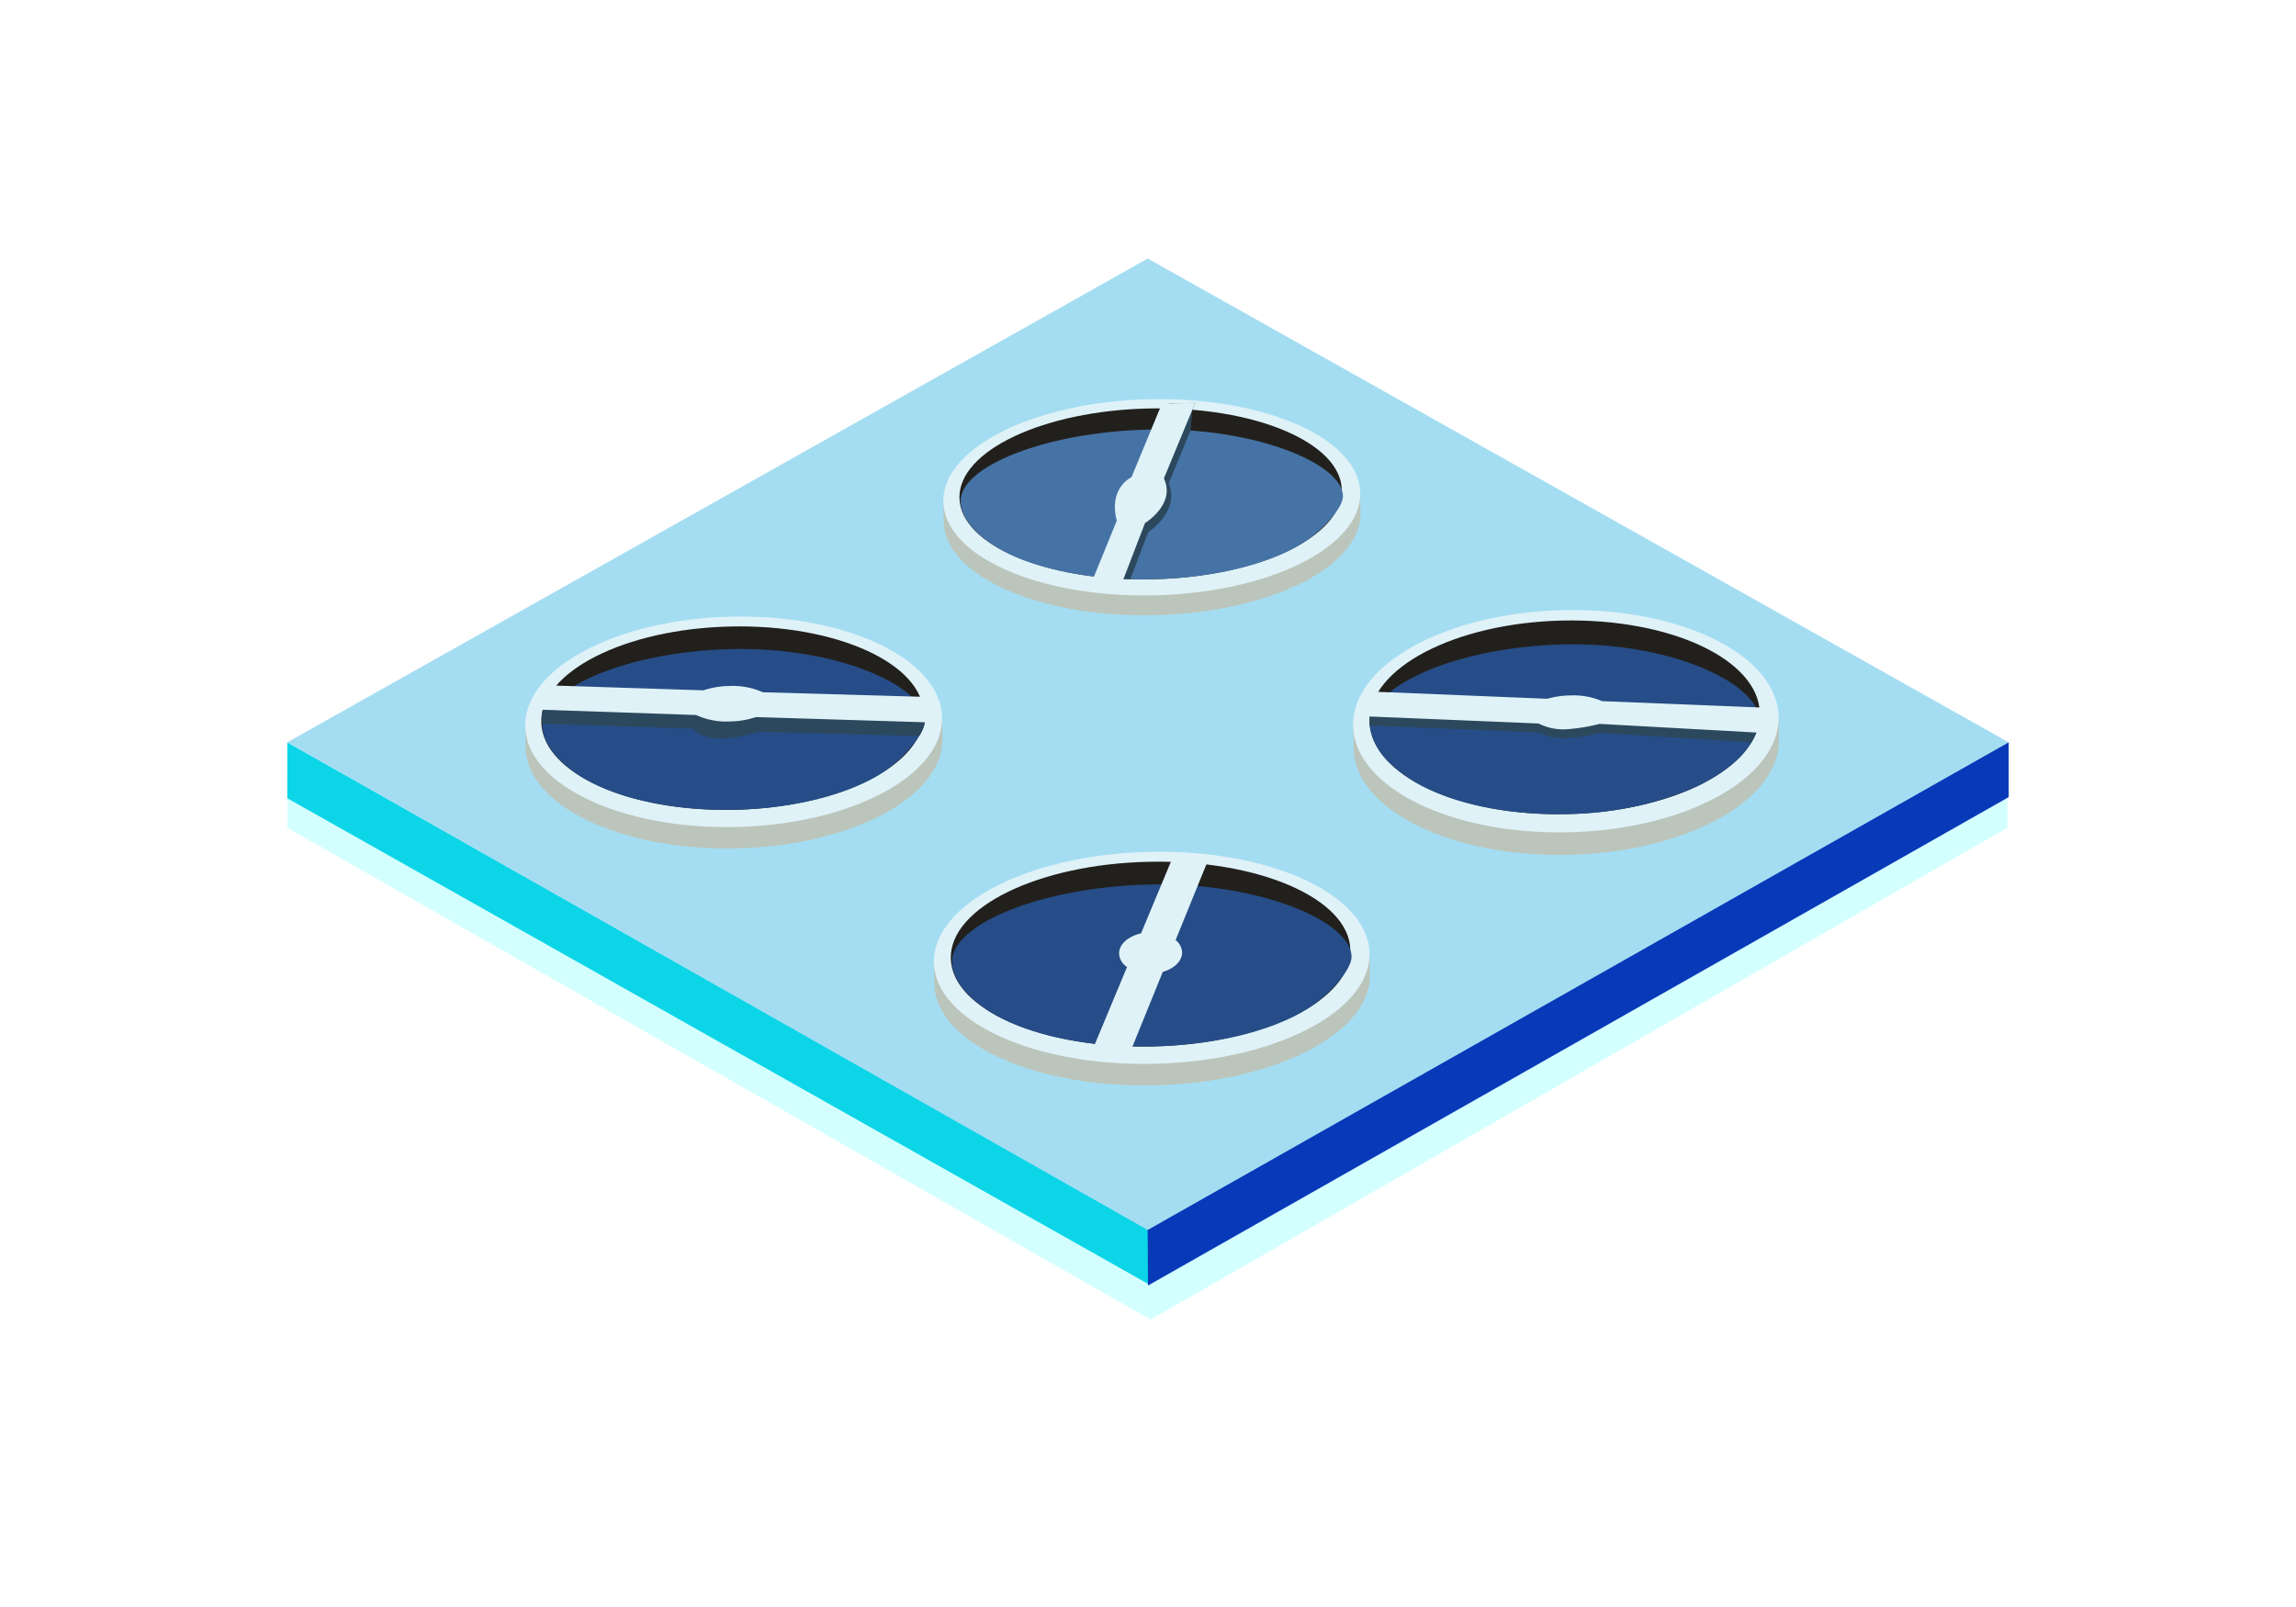 <svg xmlns="http://www.w3.org/2000/svg" xmlns:xlink="http://www.w3.org/1999/xlink" width="239.755" height="167.819" viewBox="0 0 239.755 167.819"><defs><filter id="a" x="0" y="50.741" width="239.609" height="117.078" filterUnits="userSpaceOnUse"><feOffset dy="3" input="SourceAlpha"/><feGaussianBlur stdDeviation="10" result="b"/><feFlood flood-color="#d6fff6" flood-opacity="0.788"/><feComposite operator="in" in2="b"/><feComposite in="SourceGraphic"/></filter><linearGradient id="c" x1="-0.366" y1="-11.58" x2="-1.33" y2="-11.58" gradientUnits="objectBoundingBox"><stop offset="0" stop-color="#bcc5bb"/><stop offset="0.359" stop-color="#bac2b9"/><stop offset="0.51" stop-color="#b3bbb2"/><stop offset="0.623" stop-color="#a7afa6"/><stop offset="0.716" stop-color="#979d95"/><stop offset="0.797" stop-color="#81867f"/><stop offset="0.87" stop-color="#676a64"/><stop offset="0.935" stop-color="#484944"/><stop offset="0.995" stop-color="#252320"/><stop offset="1" stop-color="#22201d"/></linearGradient><linearGradient id="d" x1="-1.462" y1="-7.915" x2="-0.462" y2="-7.915" gradientUnits="objectBoundingBox"><stop offset="0" stop-color="#bcc5bb"/><stop offset="1" stop-color="#22201d"/></linearGradient><linearGradient id="e" x1="-0.357" y1="3.729" x2="-1.32" y2="3.729" xlink:href="#c"/><linearGradient id="f" x1="-1.451" y1="2.755" x2="-0.451" y2="2.755" xlink:href="#d"/><linearGradient id="g" x1="-0.319" y1="3.489" x2="-1.282" y2="3.489" xlink:href="#c"/><linearGradient id="h" x1="-1.41" y1="2.585" x2="-0.41" y2="2.585" xlink:href="#d"/><linearGradient id="i" x1="-0.339" y1="-10.849" x2="-1.303" y2="-10.849" xlink:href="#c"/><linearGradient id="j" x1="-1.432" y1="-7.395" x2="-0.432" y2="-7.395" xlink:href="#d"/><filter id="k" x="0" y="0" width="239.755" height="167.819" filterUnits="userSpaceOnUse"><feOffset dy="3" input="SourceAlpha"/><feGaussianBlur stdDeviation="10" result="l"/><feFlood flood-color="#d6fff6" flood-opacity="0.788"/><feComposite operator="in" in2="l"/><feComposite in="SourceGraphic"/></filter></defs><g transform="translate(-621.858 -1654.677)"><g transform="matrix(1, 0, 0, 1, 621.86, 1654.68)" filter="url(#a)"><path d="M651.858,1732.418v5.71l90.151,51.368,89.458-51.368v-5.71Z" transform="translate(-621.86 -1654.68)" fill="#d4ffff"/></g><g transform="translate(2730.411 4854.514)"><path d="M-1988.677-3071.458v5.7l-89.876-50.713v-5.84Z" fill="#0dd5e8"/><path d="M-1988.7-3071.382l-89.856-50.932,89.856-50.524,89.9,50.524Z" fill="#a4ddf2"/><path d="M-1988.714-3071.382l.038,5.8,89.879-51.01,0-5.724Z" fill="#0739b8"/><path d="M-2010.142-3122.67c.1,6.067-9.569,11.186-21.59,11.434s-21.846-4.47-21.943-10.537l-.036-2.233,43.539-.588Z" fill="url(#c)"/><ellipse cx="21.771" cy="10.987" rx="21.771" ry="10.987" transform="translate(-2053.953 -3134.956) rotate(-1.269)" fill="#dff2f7"/><ellipse cx="19.966" cy="9.572" rx="19.966" ry="9.572" transform="matrix(1, -0.022, 0.022, 1, -2052.235, -3133.969)" fill="url(#d)"/><path d="M-2011.977-3124.57c.021,1.3-1.96,3.59-3.591,4.845-3.391,2.609-9.575,4.318-16.229,4.455-7.2.149-13.06-1.429-16.411-3.664-1.528-1.018-3.663-2.888-3.7-5.109-.062-3.851,8.816-7.78,19.84-8.007S-2012.035-3128.167-2011.977-3124.57Z" fill="#264d87"/><path d="M-2051.9-3124.258l15.68.508s1.486,2.09,6.831.333l16.828.442a6.84,6.84,0,0,0,.354-.664,2.646,2.646,0,0,0,.22-.763,1.009,1.009,0,0,1,.333-.667l-39.1-1.3-1.117.666A2.531,2.531,0,0,0-2051.9-3124.258Z" fill="#2c485d"/><path d="M-2010.888-3127.024l-18.02-.519a7.586,7.586,0,0,0-3.491-.65,8.845,8.845,0,0,0-2.7.451l-15.968-.513-2.051,2.5,17.253.591a7.521,7.521,0,0,0,3.53.671,8.792,8.792,0,0,0,2.72-.457l17.814.549Z" fill="#dff2f7"/><path d="M-1966.484-3146.27c.091,5.654-9.581,10.438-21.6,10.686s-21.84-4.135-21.931-9.789l-.033-2.081,43.538-.609Z" fill="url(#e)"/><ellipse cx="21.771" cy="10.239" rx="21.771" ry="10.239" transform="matrix(1, -0.022, 0.022, 1, -2010.274, -3157.662)" fill="#dff2f7"/><ellipse cx="19.966" cy="8.92" rx="19.966" ry="8.92" transform="translate(-2008.558 -3156.744) rotate(-1.245)" fill="url(#f)"/><path d="M-1968.317-3148.038c.019,1.211-1.964,3.348-3.6,4.52-3.394,2.436-9.579,4.038-16.233,4.175-7.2.148-13.059-1.314-16.408-3.392-1.526-.947-3.659-2.687-3.692-4.756-.057-3.589,8.824-7.263,19.849-7.49S-1968.371-3151.39-1968.317-3148.038Z" fill="#4673a5"/><path d="M-1984.045-3157.044l.294-.713-2.751.057-3.176,7.687s-2.436,1.1-1.535,4.54l-2.565,6.289,2.553-.195.7.028,1.887-4.935s3.321-2.076,2.121-5.066l2.286-5.524Z" fill="#2c485d"/><path d="M-1983.751-3157.757l-3.468.071L-1990.4-3150s-2.436,1.1-1.535,4.54l-2.565,6.289,3.045.373,2.465-6.414s3.246-1.958,1.976-4.666Z" fill="#dff2f7"/><path d="M-1965.5-3098.026c.1,6.114-10.006,11.28-22.569,11.539s-22.825-4.488-22.923-10.6l-.036-2.25,45.5-.625Z" fill="url(#g)"/><ellipse cx="22.751" cy="11.071" rx="22.751" ry="11.071" transform="translate(-2011.274 -3110.375) rotate(-1.261)" fill="#dff2f7"/><ellipse cx="20.865" cy="9.645" rx="20.865" ry="9.645" transform="translate(-2009.479 -3109.381) rotate(-1.251)" fill="url(#h)"/><path d="M-1967.42-3099.939c.021,1.31-2.05,3.619-3.755,4.885-3.545,2.632-10.008,4.359-16.962,4.5-7.52.155-13.647-1.43-17.147-3.68-1.6-1.025-3.825-2.907-3.861-5.145-.062-3.881,9.217-7.847,20.737-8.084S-1967.478-3103.564-1967.42-3099.939Z" fill="#264d87"/><path d="M-1985.792-3101.66l3.4-8.367-3.69-.3-3.32,7.967c-1.342.3-2.309,1.141-2.293,2.113a1.793,1.793,0,0,0,.83,1.4l-3.551,8.52,3.922.272,3.361-8.283c1.2-.346,2.034-1.138,2.019-2.042A1.721,1.721,0,0,0-1985.792-3101.66Z" fill="#dff2f7"/><path d="M-1922.785-3122.616c.1,6.408-9.761,11.807-22.031,12.06s-22.3-4.737-22.4-11.145l-.038-2.358,44.44-.589Z" fill="url(#i)"/><ellipse cx="22.222" cy="11.604" rx="22.222" ry="11.604" transform="translate(-1967.515 -3135.622) rotate(-1.278)" fill="#dff2f7"/><ellipse cx="20.38" cy="10.109" rx="20.38" ry="10.109" transform="translate(-1965.76 -3134.579) rotate(-1.265)" fill="url(#j)"/><path d="M-1924.826-3124.622a4.246,4.246,0,0,1-.233,1.026,7.815,7.815,0,0,1-1.972,2.991,12.344,12.344,0,0,1-1.291,1.095c-.442.329-.935.647-1.437.951a19.454,19.454,0,0,1-2.853,1.394,35.239,35.239,0,0,1-12.273,2.349c-7.345.151-13.331-1.52-16.753-3.882a13.066,13.066,0,0,1-2.043-1.693,7.349,7.349,0,0,1-1.442-2.159,5.424,5.424,0,0,1-.3-.95,3.064,3.064,0,0,1-.092-.595c-.065-4.067,9.092-8.213,20.346-8.444S-1924.887-3128.421-1924.826-3124.622Z" fill="#264d87"/><path d="M-1941.244-3125.674a7.58,7.58,0,0,0-3.347-.6,9.046,9.046,0,0,0-2.374.348l-18.269-.746-.286,1.661s-.015.158-.018.448c0,.19.026.49.026.49l17.633.731a5.732,5.732,0,0,0,2.921.6,19.372,19.372,0,0,0,3.46-.561l15.834.991a6.008,6.008,0,0,0,.6-1.286,4.074,4.074,0,0,0,.227-1.39Z" fill="#2c485d"/><path d="M-1941.259-3126.613a7.6,7.6,0,0,0-3.348-.595,9.087,9.087,0,0,0-2.373.347l-18.269-.746-.6,2.586,17.956.744a5.73,5.73,0,0,0,2.921.6,19.375,19.375,0,0,0,3.46-.561l16.853.931,1.228-2.586Z" fill="#dff2f7"/></g></g></svg>